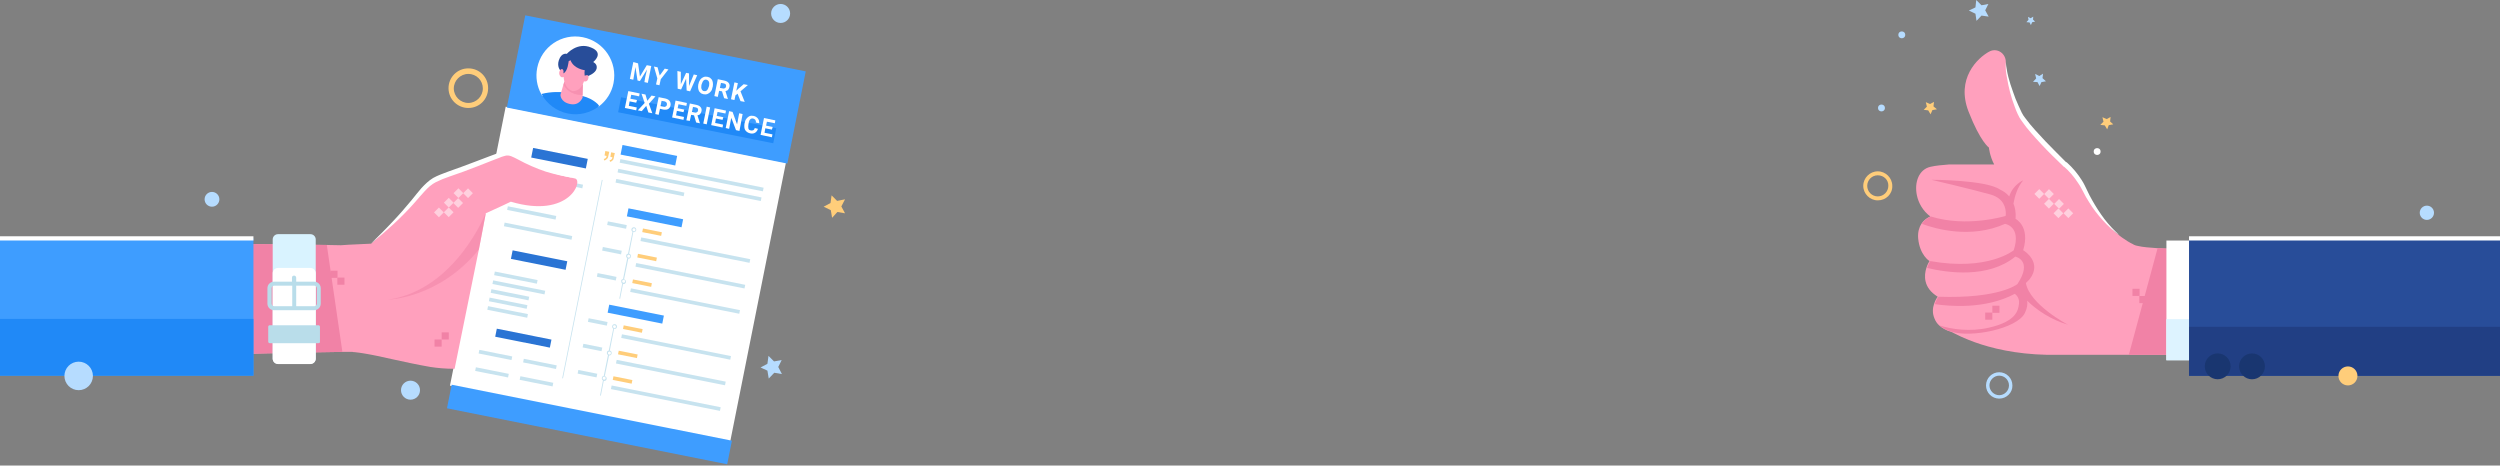 <?xml version="1.0" encoding="utf-8"?>
<!-- Generator: Adobe Illustrator 16.0.0, SVG Export Plug-In . SVG Version: 6.00 Build 0)  -->
<!DOCTYPE svg PUBLIC "-//W3C//DTD SVG 1.1//EN" "http://www.w3.org/Graphics/SVG/1.1/DTD/svg11.dtd">
<svg version="1.1" id="Layer_1" xmlns="http://www.w3.org/2000/svg" xmlns:xlink="http://www.w3.org/1999/xlink" x="0px" y="0px"
	 width="2409.451px" height="448.655px" viewBox="0 2733.892 2409.451 448.655"
	 enable-background="new 0 2733.892 2409.451 448.655" xml:space="preserve">
<rect x="0" y="2733.892" width="2409.451" height="448.655" fill="#808080" stroke="none"/>
<g id="Layer_1_1_">
</g>
<g id="Layer_2">
	<g opacity="0.45">
	</g>
	<g opacity="0.45">
	</g>
	<g>
		
			<rect x="459.731" y="2860.902" transform="matrix(-0.196 0.981 -0.981 -0.196 3654.107 3000.441)" fill="#FFFFFF" width="274.036" height="275.308"/>
		
			<rect x="598.147" y="2879.964" transform="matrix(-0.981 -0.196 0.196 -0.981 673.082 5835.879)" fill="#3E9DFF" width="53.688" height="9.415"/>
		
			<rect x="494.367" y="2775.944" transform="matrix(-0.981 -0.196 0.196 -0.981 699.696 5711.637)" fill="#3E9DFF" width="275.563" height="90.582"/>
		
			<rect x="429.976" y="3132.666" transform="matrix(-0.981 -0.196 0.196 -0.981 508.665 6338.768)" fill="#3E9DFF" width="275.308" height="23.154"/>
		<path d="M459.501,3107.648"/>
		<path d="M460.518,3104.85"/>
		<g>
			<path fill="#FFCD7A" d="M588.242,2885.022l0.764-4.325l3.562,0.764l-0.763,3.308c-0.255,1.526-0.51,2.799-1.019,3.308
				c-0.763,0.763-1.526,1.526-2.798,1.78l-0.51-1.526c0.764-0.254,1.272-0.254,1.781-0.763s0.764-0.764,1.018-2.036
				L588.242,2885.022z M582.644,2883.75l0.764-4.325l3.816,0.764l-0.764,3.308c-0.254,1.526-0.509,2.799-1.271,3.308
				c-0.764,0.764-1.527,1.526-2.799,1.781l-0.51-1.526c0.764-0.255,1.272-0.255,1.781-0.764s0.764-0.764,1.018-2.035
				L582.644,2883.75z"/>
		</g>
		<g>
			<g>
				
					<rect x="465.048" y="3002.946" transform="matrix(-0.196 0.981 -0.981 -0.196 3617.832 3039.734)" fill="#C7E3EF" width="194.904" height="0.763"/>
			</g>
		</g>
		
			<rect x="585.483" y="3033.913" transform="matrix(-0.981 -0.196 0.196 -0.981 618.006 6136.807)" fill="#3E9DFF" width="53.688" height="7.888"/>
		
			<rect x="604.049" y="2941.046" transform="matrix(-0.981 -0.196 0.196 -0.981 672.962 5956.504)" fill="#3E9DFF" width="53.688" height="7.888"/>
		<path fill="#C7E3EF" d="M608.088,2981.197c0.254-1.272-0.509-2.545-1.781-2.799l4.071-20.863c1.271,0.254,2.544-0.509,2.798-1.781
			c0.255-1.271-0.508-2.544-1.78-2.799c-1.272-0.254-2.544,0.509-2.799,1.781c-0.255,1.018,0.255,2.035,1.018,2.544l-4.325,21.118
			c-1.018,0.254-1.781,0.763-1.781,1.781c-0.254,1.018,0.255,2.035,1.018,2.544l-4.07,20.1c-1.018,0.255-1.781,0.764-1.781,1.781
			s0.254,2.035,1.018,2.544l-2.799,14.503l0.764,0.255l2.799-14.248c1.271,0.254,2.544-0.51,2.799-1.781
			c0.254-1.272-0.51-2.545-1.781-2.799l4.07-19.846C606.815,2983.232,607.833,2982.47,608.088,2981.197z M609.614,2954.991
			c0.255-0.764,1.018-1.272,1.781-1.019c0.763,0.255,1.272,1.019,1.018,1.781c-0.255,0.764-1.018,1.272-1.781,1.018
			C609.869,2956.518,609.359,2955.754,609.614,2954.991z M604.525,2980.434c0.255-0.763,1.018-1.271,1.781-1.018
			c0.764,0.255,1.272,1.018,1.018,1.781c-0.254,0.763-1.018,1.272-1.781,1.018C604.78,2981.96,604.271,2981.197,604.525,2980.434z
			 M602.49,3005.368c-0.254,0.763-1.018,1.272-1.781,1.018c-0.763-0.255-1.271-1.018-1.018-1.781
			c0.255-0.763,1.018-1.272,1.781-1.018S602.49,3004.604,602.49,3005.368z"/>
		
			<rect x="511.924" y="2882.796" transform="matrix(-0.981 -0.196 0.196 -0.981 501.803 5824.607)" fill="#2A74D4" width="53.687" height="9.415"/>
		
			<rect x="494.849" y="2906.446" transform="matrix(-0.981 -0.196 0.196 -0.981 477.005 5863.605)" fill="#C7E3EF" width="66.918" height="3.562"/>
		
			<rect x="595.864" y="2902.135" transform="matrix(-0.981 -0.196 0.196 -0.981 750.99 5882.069)" fill="#C7E3EF" width="140.708" height="3.562"/>
		
			<rect x="593.833" y="2911.52" transform="matrix(-0.981 -0.196 0.196 -0.981 745.13 5900.259)" fill="#C7E3EF" width="140.708" height="3.562"/>
		
			<rect x="592.593" y="2914.082" transform="matrix(-0.981 -0.196 0.196 -0.981 669.072 5897.867)" fill="#C7E3EF" width="66.919" height="3.562"/>
		
			<rect x="584.94" y="2950.193" transform="matrix(-0.981 -0.196 0.196 -0.981 598.979 5963.159)" fill="#C7E3EF" width="18.574" height="3.562"/>
		
			<rect x="618.76" y="2957.055" transform="matrix(-0.981 -0.196 0.196 -0.981 664.622 5983.373)" fill="#FFCD7A" width="18.574" height="3.562"/>
		
			<rect x="616.224" y="2974.374" transform="matrix(-0.981 -0.196 0.196 -0.981 743.922 6025.846)" fill="#C7E3EF" width="107.121" height="3.562"/>
		
			<rect x="613.96" y="2981.501" transform="matrix(-0.981 -0.196 0.196 -0.981 650.327 6030.851)" fill="#FFCD7A" width="18.574" height="3.562"/>
		
			<rect x="611.374" y="2999.069" transform="matrix(-0.981 -0.196 0.196 -0.981 729.48 6073.809)" fill="#C7E3EF" width="107.121" height="3.562"/>
		
			<rect x="609.118" y="3006.198" transform="matrix(-0.981 -0.196 0.196 -0.981 635.901 6078.819)" fill="#FFCD7A" width="18.574" height="3.562"/>
		
			<rect x="606.333" y="3023.467" transform="matrix(-0.981 -0.196 0.196 -0.981 714.685 6121.145)" fill="#C7E3EF" width="107.12" height="3.562"/>
		
			<rect x="580.091" y="2974.887" transform="matrix(-0.981 -0.196 0.196 -0.981 584.539 6011.121)" fill="#C7E3EF" width="18.574" height="3.563"/>
		
			<rect x="575.011" y="3000.069" transform="matrix(-0.981 -0.196 0.196 -0.981 569.549 6060.002)" fill="#C7E3EF" width="18.574" height="3.562"/>
		<path fill="#C7E3EF" d="M589.514,3074.573c0.254-1.272-0.509-2.545-1.781-2.799l4.071-20.863c1.271,0.254,2.544-0.509,2.799-1.781
			c0.254-1.272-0.51-2.544-1.781-2.799c-1.272-0.255-2.545,0.509-2.799,1.781c-0.255,1.018,0.254,2.035,1.018,2.544l-4.325,21.118
			c-1.018,0.254-1.781,0.763-1.781,1.78c-0.255,1.018,0.255,2.036,1.018,2.545l-4.071,20.1c-1.018,0.255-1.78,0.764-1.78,1.781
			c-0.255,1.018,0.254,2.035,1.018,2.544l-2.799,14.503l0.764,0.254l2.798-14.248c1.272,0.255,2.545-0.509,2.799-1.781
			c0.255-1.271-0.508-2.544-1.78-2.798l4.07-19.846C587.988,3076.608,589.26,3075.845,589.514,3074.573z M590.786,3048.366
			c0.255-0.763,1.019-1.271,1.781-1.018c0.764,0.255,1.272,1.018,1.018,1.781c-0.254,0.764-1.018,1.272-1.78,1.018
			C591.295,3049.894,590.786,3049.13,590.786,3048.366z M585.952,3073.81c0.255-0.764,1.018-1.272,1.781-1.018
			c0.763,0.254,1.272,1.018,1.018,1.781c-0.255,0.763-1.018,1.271-1.781,1.018C586.207,3075.336,585.698,3074.573,585.952,3073.81z
			 M583.662,3098.744c-0.254,0.763-1.018,1.271-1.781,1.018c-0.763-0.255-1.271-1.018-1.018-1.781
			c0.255-0.764,1.018-1.272,1.781-1.018C583.408,3097.217,583.917,3097.98,583.662,3098.744z"/>
		
			<rect x="566.368" y="3043.588" transform="matrix(-0.981 -0.196 0.196 -0.981 543.908 6144.504)" fill="#C7E3EF" width="18.574" height="3.562"/>
		
			<rect x="600.188" y="3050.45" transform="matrix(-0.981 -0.196 0.196 -0.981 609.551 6164.719)" fill="#FFCD7A" width="18.574" height="3.563"/>
		
			<rect x="597.652" y="3067.769" transform="matrix(-0.981 -0.196 0.196 -0.981 688.822 6207.192)" fill="#C7E3EF" width="107.121" height="3.562"/>
		
			<rect x="595.387" y="3074.895" transform="matrix(-0.981 -0.196 0.196 -0.981 595.256 6212.196)" fill="#FFCD7A" width="18.574" height="3.563"/>
		
			<rect x="592.552" y="3092.414" transform="matrix(-0.981 -0.196 0.196 -0.981 673.925 6255.006)" fill="#C7E3EF" width="107.121" height="3.562"/>
		
			<rect x="590.296" y="3099.544" transform="matrix(-0.981 -0.196 0.196 -0.981 580.345 6260.018)" fill="#FFCD7A" width="18.574" height="3.562"/>
		
			<rect x="587.71" y="3117.112" transform="matrix(-0.981 -0.196 0.196 -0.981 659.47 6302.976)" fill="#C7E3EF" width="107.121" height="3.562"/>
		
			<rect x="561.268" y="3068.233" transform="matrix(-0.981 -0.196 0.196 -0.981 528.982 6192.32)" fill="#C7E3EF" width="18.574" height="3.562"/>
		
			<rect x="556.438" y="3093.464" transform="matrix(-0.981 -0.196 0.196 -0.981 514.476 6241.347)" fill="#C7E3EF" width="18.574" height="3.562"/>
		
			<rect x="491.801" y="2920.406" transform="matrix(-0.981 -0.196 0.196 -0.981 449.098 5888.766)" fill="#C7E3EF" width="47.581" height="3.563"/>
		
			<rect x="488.249" y="2938.483" transform="matrix(-0.981 -0.196 0.196 -0.981 438.464 5923.873)" fill="#C7E3EF" width="47.581" height="3.562"/>
		
			<rect x="484.964" y="2956.058" transform="matrix(-0.981 -0.196 0.196 -0.981 447.163 5959.883)" fill="#C7E3EF" width="66.409" height="3.562"/>
		
			<rect x="475.781" y="3000.84" transform="matrix(-0.981 -0.196 0.196 -0.981 395.994 6044.39)" fill="#C7E3EF" width="41.984" height="3.562"/>
		
			<rect x="472.464" y="3017.381" transform="matrix(-0.981 -0.196 0.196 -0.981 381.443 6076.03)" fill="#C7E3EF" width="37.149" height="3.562"/>
		
			<rect x="470.706" y="3025.499" transform="matrix(-0.981 -0.196 0.196 -0.981 376.372 6091.765)" fill="#C7E3EF" width="37.149" height="3.562"/>
		
			<rect x="469.182" y="3033.936" transform="matrix(-0.981 -0.196 0.196 -0.981 373.725 6108.378)" fill="#C7E3EF" width="39.184" height="3.562"/>
		
			<rect x="460.782" y="3075.394" transform="matrix(-0.981 -0.196 0.196 -0.981 342.24 6188.179)" fill="#C7E3EF" width="32.315" height="3.563"/>
		
			<rect x="457.461" y="3092.192" transform="matrix(-0.981 -0.196 0.196 -0.981 332.353 6220.797)" fill="#C7E3EF" width="32.314" height="3.562"/>
		
			<rect x="503.776" y="3084.029" transform="matrix(-0.981 -0.196 0.196 -0.981 425.593 6213.692)" fill="#C7E3EF" width="32.314" height="3.562"/>
		
			<rect x="500.452" y="3100.826" transform="matrix(-0.981 -0.196 0.196 -0.981 415.74 6246.313)" fill="#C7E3EF" width="32.315" height="3.562"/>
		
			<rect x="473.981" y="3010.26" transform="matrix(-0.981 -0.196 0.196 -0.981 399.747 6063.596)" fill="#C7E3EF" width="51.143" height="3.563"/>
		
			<rect x="477.071" y="3057.048" transform="matrix(-0.981 -0.196 0.196 -0.981 398.764 6161.402)" fill="#2A74D4" width="53.689" height="7.888"/>
		
			<rect x="492.304" y="2981.514" transform="matrix(-0.981 -0.196 0.196 -0.981 443.663 6015.283)" fill="#2A74D4" width="53.688" height="8.397"/>
		<g>
			<path fill="#FFFFFF" d="M591.295,2814.037c-1.78,9.159-6.869,16.792-13.738,22.135c-0.255,0.255-0.764,0.509-1.019,0.764
				l-53.938-10.687c-0.255-0.509-0.764-1.018-1.018-1.78c-4.071-7.379-5.598-16.284-3.816-25.188
				c4.07-20.354,23.661-33.585,44.016-29.515C582.135,2773.837,595.366,2793.683,591.295,2814.037z"/>
			<path fill="#2089F7" d="M577.556,2836.172c-8.396,6.361-19.337,9.414-30.277,7.124c-11.195-2.29-20.354-9.413-25.443-18.827
				c9.668-2.545,19.082-1.781,19.082-1.781l13.739,2.799c0,0,12.213,0,21.372,8.65
				C576.538,2834.646,577.047,2835.409,577.556,2836.172z"/>
			<path fill="#FFA0BD" d="M561.527,2827.776c0,0-2.799,8.396-12.213,6.36s-9.159-8.905-9.159-8.905l2.798-9.668l1.019-3.054
				l17.81,2.799l-0.254,10.432V2827.776z"/>
			<path opacity="0.5" fill="#F182A6" enable-background="new    " d="M561.527,2825.486c-11.704,0.254-16.793-6.87-18.574-9.923
				l1.019-3.054l17.81,2.799L561.527,2825.486z"/>
			<path fill="#284D99" d="M539.9,2801.569c0,0-3.308-3.562-1.271-9.668c2.544-7.633,7.633-6.106,7.633-6.106
				s10.177-11.704,23.407-6.106c13.23,5.344,2.035,13.994,2.035,13.994s4.325,1.78,3.308,6.36c-1.018,4.325-7.633,6.87-7.633,6.87
				l-7.633,5.088l-8.905-3.053l-8.65-2.544L539.9,2801.569z"/>
			<path fill="#FFA0BD" d="M543.208,2807.931c0,0,0.255,11.194,8.65,13.739c0,0,7.633,1.018,10.94-9.414
				c0,0,3.563,1.272,4.326-3.308c0.763-4.325-3.563-2.035-3.563-2.035s-0.509-2.799,0-5.344c0,0-10.686-1.271-13.739-9.668
				l-1.781,1.018c0,0-0.763,9.923-5.089,11.704c0,0,0.764-3.308-1.018-4.071c-1.526-0.763-4.07,2.799-2.544,5.853
				C541.173,2809.711,543.208,2807.931,543.208,2807.931z"/>
		</g>
		
			<rect x="595.37" y="2843.568" transform="matrix(-0.981 -0.196 0.196 -0.981 771.965 5778.203)" fill="#2089F7" width="152.412" height="14.757"/>
		<g>
			<path fill="#FFFFFF" d="M614.957,2794.954l1.781,12.722l6.615-10.94l4.325,0.764l-3.308,16.283l-3.308-0.764l0.764-4.579
				l1.78-7.633l-6.869,11.194l-2.29-0.509l-2.035-12.976l-1.272,7.633l-0.763,4.58l-3.308-0.764l3.308-16.283L614.957,2794.954z"/>
			<path fill="#FFFFFF" d="M635.82,2806.658l4.834-6.615l3.563,0.764l-7.379,9.414l-1.271,5.852l-3.308-0.764l1.271-5.852
				l-3.308-11.449l3.563,0.763L635.82,2806.658z"/>
			<path fill="#FFFFFF" d="M664.062,2816.836l4.579-11.195l3.308,0.764l-6.869,15.52l-3.308-0.763l-0.509-11.449l-4.834,10.432
				l-3.308-0.764l-0.255-17.047l3.308,0.764v11.958l5.089-10.94l2.799,0.509V2816.836z"/>
			<path fill="#FFFFFF" d="M686.707,2818.107c-0.255,1.526-0.764,3.054-1.781,4.071c-0.764,1.018-1.781,1.781-3.054,2.29
				s-2.544,0.509-3.816,0.254c-1.272-0.254-2.544-0.763-3.308-1.781c-1.018-0.763-1.526-2.035-1.781-3.308
				c-0.254-1.271-0.254-2.798,0-4.325l0.255-0.763c0.255-1.526,1.018-3.054,1.781-4.071c0.763-1.018,1.78-1.781,3.053-2.29
				s2.544-0.509,3.816-0.254c1.272,0.254,2.545,0.763,3.308,1.78c1.018,0.764,1.527,2.036,1.781,3.309
				c0.254,1.271,0.254,2.798,0,4.325L686.707,2818.107z M683.398,2816.581c0.255-1.781,0.255-3.053-0.254-4.071
				c-0.509-1.018-1.272-1.526-2.29-1.78c-1.018-0.255-2.035,0-2.799,0.763c-0.763,0.764-1.272,2.036-1.78,3.563l-0.255,0.763
				c-0.255,1.781-0.255,3.054,0.255,4.071c0.508,1.018,1.271,1.781,2.289,1.781c1.018,0.254,2.035,0,2.799-0.764
				s1.272-2.035,1.781-3.562L683.398,2816.581z"/>
			<path fill="#FFFFFF" d="M695.866,2821.924l-2.799-0.509l-1.272,5.853l-3.308-0.764l3.308-16.283l6.106,1.271
				c2.035,0.509,3.308,1.018,4.325,2.29c0.764,1.018,1.272,2.29,0.764,4.071c-0.255,1.018-0.764,2.035-1.272,2.544
				c-0.509,0.764-1.526,1.018-2.544,1.272l2.289,7.378v0.255l-3.562-0.764L695.866,2821.924z M693.83,2818.616l2.799,0.509
				c0.764,0.255,1.527,0,2.036-0.254c0.509-0.255,1.018-0.764,1.018-1.526c0.254-0.764,0-1.527-0.255-2.036
				c-0.254-0.509-1.018-0.763-1.781-1.018l-2.799-0.509L693.83,2818.616z"/>
			<path fill="#FFFFFF" d="M710.877,2824.214l-2.035,1.526l-1.018,4.58l-3.308-0.764l3.308-16.283l3.308,0.764l-1.526,7.378
				l1.781-1.781l5.343-4.579l4.07,0.763l-7.124,6.106l4.071,10.178l-4.071-0.764L710.877,2824.214z"/>
			<path fill="#FFFFFF" d="M613.176,2832.864l-6.36-1.271l-0.763,4.325l7.633,1.526l-0.51,2.799l-10.939-2.29l3.307-16.283
				l10.941,2.29l-0.51,2.798l-7.633-1.526l-0.763,3.816l6.36,1.272L613.176,2832.864z"/>
			<path fill="#FFFFFF" d="M623.862,2831.084l4.071-5.089l3.816,0.763l-6.361,7.125l3.308,9.159l-3.816-0.764l-2.035-6.36
				l-4.325,5.088l-3.816-0.763l6.615-7.124l-3.054-8.905l3.816,0.764L623.862,2831.084z"/>
			<path fill="#FFFFFF" d="M636.075,2838.717l-1.272,5.852l-3.308-0.764l3.308-16.283l6.361,1.272
				c1.271,0.254,2.289,0.763,3.053,1.271s1.526,1.527,1.781,2.29c0.254,1.018,0.509,2.036,0.254,3.054
				c-0.254,1.526-1.018,2.799-2.289,3.562c-1.272,0.764-2.799,0.764-4.835,0.509L636.075,2838.717z M636.584,2836.172l3.053,0.509
				c0.764,0.255,1.527,0,2.035-0.254c0.51-0.255,1.019-0.764,1.019-1.526c0.254-0.764,0-1.527-0.255-2.036
				c-0.254-0.509-1.018-1.018-1.781-1.271l-3.053-0.509L636.584,2836.172z"/>
			<path fill="#FFFFFF" d="M658.719,2842.024l-6.36-1.272l-0.763,4.325l7.633,1.526l-0.51,2.799l-10.939-2.29l3.307-16.283
				l10.941,2.29l-0.51,2.799l-7.633-1.526l-0.763,3.816l6.36,1.271L658.719,2842.024z"/>
			<path fill="#FFFFFF" d="M668.896,2845.077l-2.799-0.509l-1.272,5.852l-3.308-0.509l3.308-16.283l6.106,1.272
				c2.035,0.509,3.308,1.018,4.325,2.289c0.764,1.019,1.272,2.29,0.764,4.071c-0.255,1.018-0.764,2.035-1.272,2.544
				c-0.509,0.764-1.526,1.018-2.544,1.272l2.29,7.379v0.254l-3.563-0.763L668.896,2845.077z M666.861,2841.77l2.799,0.509
				c0.763,0.255,1.526,0,2.035-0.254c0.509-0.255,1.018-0.764,1.018-1.527c0.254-0.763,0-1.526-0.255-2.035
				c-0.254-0.509-1.018-0.764-1.78-1.018l-2.799-0.509L666.861,2841.77z"/>
			<path fill="#FFFFFF" d="M681.109,2853.728l-3.308-0.763l3.308-16.284l3.308,0.764L681.109,2853.728z"/>
			<path fill="#FFFFFF" d="M696.375,2849.402l-6.361-1.271l-0.763,4.325l7.633,1.526l-0.509,2.799l-10.94-2.29l3.308-16.283
				l10.94,2.289l-0.509,2.799l-7.633-1.526l-0.764,3.816l6.361,1.272L696.375,2849.402z"/>
			<path fill="#FFFFFF" d="M712.658,2860.089l-3.308-0.764l-4.579-11.958l-2.036,10.686l-3.308-0.763l3.308-16.284l3.308,0.764
				l4.325,11.958l2.036-10.686l3.307,0.763L712.658,2860.089z"/>
			<path fill="#FFFFFF" d="M730.469,2858.053c-0.51,1.781-1.527,3.054-2.799,3.816c-1.272,0.764-3.054,1.019-4.834,0.51
				c-2.036-0.51-3.563-1.527-4.58-3.054s-1.018-3.816-0.764-6.106l0.255-1.018c0.255-1.526,0.763-2.799,1.781-4.07
				c0.763-1.019,1.78-1.781,2.799-2.29c1.271-0.509,2.29-0.509,3.816-0.255c1.78,0.255,3.308,1.272,4.325,2.545
				c1.018,1.271,1.271,2.798,1.271,4.579l-3.307-0.763c0.254-1.019,0-1.781-0.51-2.545c-0.509-0.509-1.018-1.018-2.035-1.271
				c-1.018-0.255-2.035,0-2.799,0.763c-0.763,0.764-1.271,1.781-1.526,3.563l-0.255,1.271c-0.254,1.781-0.254,3.054,0,4.071
				c0.255,1.018,1.019,1.526,2.29,1.781c1.019,0.254,1.781,0,2.545-0.255c0.509-0.255,1.018-1.018,1.271-2.035L730.469,2858.053z"/>
			<path fill="#FFFFFF" d="M743.953,2858.816l-6.36-1.272l-0.764,4.325l7.633,1.527l-0.509,2.799l-10.94-2.29l3.308-16.284
				l10.94,2.29l-0.509,2.799l-7.633-1.526l-0.764,3.816l6.361,1.272L743.953,2858.816z"/>
		</g>
	</g>
	<path fill="#FFA0BD" d="M492.322,2928.275c0,0-14.248,6.87-24.171,11.195l-0.255,0.254h0.255l-6.615,34.603l-23.407,115.003
		c-9.16,0-16.538-0.764-23.408-1.781c-26.206-4.58-47.832-10.432-63.607-12.976c-3.308-0.51-6.36-1.019-9.159-1.272
		c-0.764,0-1.526,0-2.29-0.255c-1.526,0-4.834,0-9.414,0c-30.531,0.255-118.818,2.545-118.818,2.545l-2.545-106.86l106.353,1.271
		l13.23,0.255l7.633-0.509l21.626-1.018c0,0,23.917-20.863,40.2-40.2c16.283-19.591,17.047-20.354,37.655-27.733
		c17.556-6.105,33.84-12.721,43.508-16.283c1.781-0.764,3.563-1.272,4.834-1.781c8.396-2.799,10.178,1.018,27.987,9.669
		c17.811,8.65,33.585,11.703,42.235,13.484C562.545,2907.667,548.805,2945.068,492.322,2928.275z"/>
	<path fill="#FFFFFF" d="M357.474,2968.73c6.869-6.87,13.739-13.485,20.354-20.609c6.614-6.869,12.976-14.248,19.082-21.626
		c3.053-3.816,6.106-7.634,9.159-11.195c3.308-3.562,7.124-7.378,11.449-9.923c4.58-2.544,9.16-4.07,13.739-5.852l13.485-4.834
		c9.159-3.308,18.064-6.87,26.969-10.178l6.87-2.544c2.29-0.764,4.58-1.781,7.378-2.29c2.799-0.509,5.853,0,8.396,1.018
		c2.545,1.018,4.58,2.29,6.615,3.563c8.396,4.834,16.793,9.159,25.697,12.721c8.905,3.563,18.064,6.106,27.479,8.651
		c-9.668-1.527-19.082-3.563-28.241-6.361c-9.16-3.053-18.319-7.124-26.716-11.703c-2.035-1.019-4.325-2.29-6.36-3.054
		s-3.816-1.018-5.852-0.509c-2.036,0.509-4.325,1.272-6.615,2.29l-6.615,2.544c-8.905,3.563-18.064,7.124-26.97,10.432
		l-13.739,4.834c-4.58,1.527-8.905,3.308-12.976,5.344c-4.071,2.035-7.379,5.088-10.687,8.65c-3.308,3.562-6.36,7.124-9.414,10.686
		C386.988,2943.541,372.485,2956.518,357.474,2968.73z"/>
	<path fill="#FFA0BD" d="M2137.465,2973.818v102.026h-152.403c-65.897,1.527-101.009-20.863-105.079-22.39c0,0,0,0-0.255,0l0,0
		c-4.325-1.271-7.888-3.308-10.686-5.852c-2.036-1.781-3.563-4.071-4.58-6.615c-2.29-5.343-1.781-10.178-0.509-13.994
		c1.271-4.325,3.563-7.124,3.563-7.124c-13.994-8.65-13.23-20.354-10.941-27.732c1.272-4.071,3.054-6.615,3.054-6.615
		s-9.414-5.598-10.94-21.881c-0.509-6.106,1.018-10.687,3.053-13.993c3.563-5.344,8.651-7.125,8.651-7.125
		c-7.124-5.343-11.45-12.976-12.976-20.608c-2.545-12.467,2.035-24.68,12.976-27.224c5.343-1.272,11.704-1.781,18.064-2.29h43.507
		c-4.325-8.142-5.088-16.283-5.088-16.283s-8.143-5.344-19.592-34.603c-12.467-31.804,8.65-51.904,20.101-58.011
		c0.254,0,0.254,0,0.509-0.254c7.379-3.308,15.266,2.29,15.266,10.432c0,15.266,7.633,37.401,13.484,49.613
		c5.852,12.468,34.857,40.709,43.508,49.105h0.254c6.87,6.106,13.23,13.993,18.574,24.934
		c10.432,21.372,22.898,35.111,33.584,43.508c1.527,1.272,3.054,2.29,4.58,3.308c2.035,1.526,4.325,2.799,6.106,3.816l0,0
		c0.509,0.255,1.018,0.509,1.526,0.764c0.764,0.254,1.272,0.763,1.781,1.018c1.018,0.509,2.544,1.018,4.325,1.271
		c4.325,1.019,10.687,1.527,18.064,2.036c0,0,0,0,0.255,0C2100.318,2974.327,2128.051,2974.073,2137.465,2973.818z"/>
	<path fill="#FFFFFF" d="M1933.158,2793.683c0.764,9.923,3.563,19.337,6.869,28.496c1.527,4.579,3.308,9.159,5.344,13.484
		c1.018,2.29,2.035,4.325,3.053,6.615c1.018,2.035,2.29,4.071,3.816,5.853c5.598,7.633,12.467,14.757,19.082,21.881
		c6.87,7.124,13.739,13.993,20.609,20.863l-1.781-0.764h0.254h1.018l0.764,0.509c5.598,5.089,10.432,10.94,14.248,17.047
		c2.035,3.053,3.563,6.615,5.089,9.668c1.526,3.308,3.053,6.361,4.834,9.414c3.562,6.36,7.378,12.213,11.704,18.064
		c4.325,5.598,9.159,10.94,14.756,15.774c-6.105-4.07-11.449-9.159-16.283-14.502s-9.414-11.195-13.23-17.556
		c-2.035-3.054-3.816-6.36-5.343-9.414c-1.78-3.308-3.308-6.36-5.343-9.159c-3.816-5.853-8.396-11.195-13.739-15.775l1.526,0.51
		h-0.254h-1.018l-0.764-0.764c-7.124-6.869-14.248-13.739-20.863-20.863c-3.308-3.563-6.615-7.124-9.923-10.94
		s-6.36-7.633-9.159-11.704c-1.527-2.035-2.799-4.325-3.816-6.615c-1.018-2.289-2.035-4.579-2.799-6.869
		c-1.781-4.58-3.308-9.414-4.58-14.248c-1.271-4.834-2.29-9.669-3.053-14.503
		C1933.158,2803.605,1932.904,2798.771,1933.158,2793.683z"/>
	<path fill="#F182A6" d="M1952.494,3006.641l3.563-3.563c12.467-16.029-4.58-27.224-6.106-27.987v-0.255
		c6.87-22.898-7.378-30.022-7.378-30.022c0.509-6.106-0.51-10.94-2.035-14.757c1.271-7.124,3.816-15.774,9.413-22.39
		c0,0-9.923,4.071-13.484,15.521c-2.799-3.308-6.106-5.344-8.905-6.615c-13.484-9.414-66.151-9.414-66.151-9.414
		s40.2,9.414,57.247,14.248c12.975,3.816,14.502,13.484,14.502,18.064c0,0.764,0,1.781-0.254,2.544c0,0-37.147,11.449-72.004,0.509
		c0,0-5.089,1.781-8.65,7.124c13.993,5.089,47.323,14.503,80.145,0c0,0,16.029,2.29,8.396,25.443c0,0-24.68,20.354-80.399,10.432
		c0,0-1.781,2.544-3.054,6.615c19.337,4.58,58.773,10.432,84.98-10.94c0,0,17.301,3.562,2.035,26.461
		c0,0-16.793,14.248-76.075,12.212c0,0-2.29,2.799-3.562,7.124c13.23,2.036,48.596,5.344,77.092-9.922c0,0,4.834,3.053,4.07,9.413
		c-0.763,6.361-2.289,17.047-28.75,23.153c-18.573,4.325-36.383,1.526-47.578-2.035c2.544,2.544,6.106,4.325,10.686,5.852l0,0
		c0,0,0,0,0.255,0c19.082,6.361,63.607-2.799,70.985-17.81c2.291-4.58,2.799-8.651,2.291-11.959
		c8.65,8.651,23.152,18.573,39.436,23.153C1992.695,3046.84,1956.056,3027.249,1952.494,3006.641z"/>
	<path fill="#F182A6" d="M2137.465,2973.818v102.026h-85.742l27.732-102.789c0,0,0,0,0.254,0
		C2100.318,2974.327,2128.051,2974.073,2137.465,2973.818z"/>
	<path opacity="0.5" fill="#F182A6" enable-background="new    " d="M468.151,2939.725l-6.615,34.603
		c-38.165,47.07-87.27,48.342-87.27,48.342c64.371-9.414,93.63-82.689,93.63-82.944H468.151z"/>
	<path opacity="0.5" fill="#F182A6" enable-background="new    " d="M644.98,2993.155c-0.51,0.255-1.018,0.255-1.272,0.255
		L644.98,2993.155z"/>
	<rect x="2087.952" y="2965.723" fill="#FFFFFF" width="76.074" height="115.257"/>
	<rect x="2109.732" y="2964.404" fill="#284D99" width="299.719" height="131.795"/>
	<rect x="2109.732" y="2961.606" fill="#FFFFFF" width="299.719" height="4.07"/>
	<rect x="2109.732" y="3048.875" fill="#213F84" width="299.719" height="47.07"/>
	<ellipse fill="#193670" cx="2137.365" cy="3086.947" rx="12.468" ry="12.468"/>
	<ellipse fill="#193670" cx="2170.451" cy="3086.971" rx="12.467" ry="12.467"/>
	<rect x="1913.312" y="3035.137" fill="#F182A6" width="6.869" height="6.869"/>
	<rect x="1920.181" y="3028.521" fill="#F182A6" width="6.87" height="6.869"/>
	<rect x="2061.836" y="3019.171" fill="#F182A6" width="6.869" height="6.869"/>
	<rect x="2055.22" y="3012.216" fill="#F182A6" width="6.869" height="6.87"/>
	<g opacity="0.5">
		
			<rect x="1962.177" y="2916.983" transform="matrix(-0.707 -0.707 0.707 -0.707 1290.335 6375.057)" fill="#FFFFFF" width="6.615" height="6.615"/>
		
			<rect x="1971.565" y="2917.047" transform="matrix(-0.707 -0.707 0.707 -0.707 1306.316 6381.803)" fill="#FFFFFF" width="6.615" height="6.615"/>
		
			<rect x="1971.502" y="2926.435" transform="matrix(-0.707 -0.707 0.707 -0.707 1299.57 6397.784)" fill="#FFFFFF" width="6.615" height="6.615"/>
		
			<rect x="1980.89" y="2926.498" transform="matrix(-0.707 -0.707 0.707 -0.707 1315.914 6404.599)" fill="#FFFFFF" width="6.615" height="6.615"/>
		
			<rect x="1981.006" y="2935.705" transform="matrix(-0.707 -0.707 0.707 -0.707 1308.876 6420.26)" fill="#FFFFFF" width="6.615" height="6.615"/>
		
			<rect x="1990.214" y="2935.589" transform="matrix(-0.707 -0.707 0.707 -0.707 1325.04 6426.643)" fill="#FFFFFF" width="6.615" height="6.615"/>
	</g>
	<g opacity="0.5">
		
			<rect x="448.137" y="2917.052" transform="matrix(0.707 -0.707 0.707 0.707 -1932.781 1174.573)" fill="#FFFFFF" width="6.615" height="6.615"/>
		
			<rect x="438.876" y="2916.989" transform="matrix(0.707 -0.707 0.707 0.707 -1935.449 1168.006)" fill="#FFFFFF" width="6.615" height="6.615"/>
		
			<rect x="438.813" y="2926.25" transform="matrix(0.707 -0.707 0.707 0.707 -1942.2 1170.923)" fill="#FFFFFF" width="6.615" height="6.615"/>
		
			<rect x="429.551" y="2926.187" transform="matrix(0.707 -0.707 0.707 0.707 -1944.684 1164.107)" fill="#FFFFFF" width="6.615" height="6.615"/>
		
			<rect x="429.488" y="2935.448" transform="matrix(0.707 -0.707 0.707 0.707 -1951.251 1166.774)" fill="#FFFFFF" width="6.615" height="6.615"/>
		
			<rect x="420.048" y="2935.564" transform="matrix(0.707 -0.707 0.707 0.707 -1954.099 1160.133)" fill="#FFFFFF" width="6.615" height="6.615"/>
	</g>
	<rect x="2087.851" y="3041.497" fill="#DDF3FF" width="21.881" height="39.69"/>
	<g>
		<path fill="#FFCD7A" d="M451.359,2837.953c-10.432,0-19.083-8.396-19.083-19.082c0-10.432,8.396-19.082,19.083-19.082
			c10.686,0,19.082,8.396,19.082,19.082C470.441,2829.557,462.045,2837.953,451.359,2837.953z M451.359,2805.132
			c-7.633,0-13.994,6.36-13.994,13.993s6.361,13.994,13.994,13.994s13.993-6.361,13.993-13.994S459.246,2805.132,451.359,2805.132z"
			/>
	</g>
	<circle fill="#B6DCFF" cx="752.349" cy="2746.867" r="9.159"/>
	<circle fill="#B6DCFF" cx="204.307" cy="2925.985" r="7.124"/>
	<circle fill="#B6DCFF" cx="395.638" cy="3109.938" r="9.159"/>
	<g>
		<path fill="#FFCD7A" d="M1809.76,2927.004c-7.633,0-13.994-6.361-13.994-13.994s6.361-13.993,13.994-13.993
			s13.993,6.36,13.993,13.993C1824.008,2920.897,1817.646,2927.004,1809.76,2927.004z M1809.76,2902.833
			c-5.598,0-10.178,4.579-10.178,10.177s4.58,10.178,10.178,10.178s10.177-4.58,10.177-10.178
			C1820.191,2907.412,1815.611,2902.833,1809.76,2902.833z"/>
	</g>
	<g>
		<g>
			<path fill="#B6DCFF" d="M1926.797,3118.08c-7.123,0-12.721-5.852-12.721-12.722c0-7.124,5.852-12.721,12.721-12.721
				c7.125,0,12.722,5.852,12.722,12.721C1939.773,3112.229,1933.922,3118.08,1926.797,3118.08z M1926.797,3095.945
				c-5.088,0-9.414,4.325-9.414,9.414c0,5.088,4.326,9.413,9.414,9.413c5.089,0,9.414-4.325,9.414-9.413
				C1936.211,3100.271,1932.14,3095.945,1926.797,3095.945z"/>
		</g>
	</g>
	<circle fill="#B6DCFF" cx="2338.973" cy="2938.961" r="6.87"/>
	<circle fill="#B6DCFF" cx="1832.913" cy="2767.476" r="3.307"/>
	<circle fill="#B6DCFF" cx="1813.322" cy="2837.953" r="3.308"/>
	<circle fill="#FFFFFF" cx="2021.191" cy="2879.934" r="3.307"/>
	<circle fill="#FFCD7A" cx="2262.899" cy="3096.199" r="9.159"/>
	<polygon fill="#FFCD7A" points="801.454,2922.169 806.797,2927.513 814.43,2925.986 810.868,2932.855 814.43,2939.471 
		807.052,2938.198 801.963,2943.796 800.691,2936.418 793.821,2933.109 800.436,2929.548 	"/>
	<polygon fill="#B6DCFF" points="1904.662,2733.892 1909.75,2738.98 1916.365,2737.708 1913.312,2743.814 1916.62,2749.921 
		1909.75,2748.902 1904.916,2753.991 1903.898,2747.122 1897.538,2744.068 1903.898,2741.016 	"/>
	<polygon fill="#FFCD7A" points="2034.166,2846.604 2033.658,2850.929 2036.711,2853.728 2032.385,2854.491 2030.859,2858.562 
		2028.569,2854.745 2024.244,2854.236 2027.297,2851.184 2026.279,2846.858 2030.349,2848.64 	"/>
	<polygon fill="#FFCD7A" points="1863.953,2832.102 1863.444,2836.427 1866.752,2839.226 1862.427,2839.988 1860.645,2844.06 
		1858.355,2840.243 1854.03,2839.734 1857.084,2836.681 1856.066,2832.355 1860.136,2834.137 	"/>
	<polygon fill="#B6DCFF" points="1969.033,2804.877 1968.523,2809.202 1971.832,2812.256 1967.506,2813.02 1965.724,2816.836 
		1963.689,2813.02 1959.364,2812.765 1962.418,2809.457 1961.4,2805.132 1965.47,2807.167 	"/>
	<polygon fill="#B6DCFF" points="1959.619,2749.921 1959.364,2752.719 1961.4,2754.755 1958.601,2755.264 1957.329,2758.063 
		1956.056,2755.518 1953.004,2755.264 1955.039,2752.974 1954.53,2750.175 1957.074,2751.447 	"/>
	<polygon fill="#B6DCFF" points="740.645,3076.862 745.988,3082.206 753.367,3080.934 750.059,3087.549 753.621,3094.418 
		746.243,3093.146 740.9,3098.744 739.628,3091.11 733.012,3088.058 739.628,3084.496 	"/>
	<rect x="418.792" y="3061.088" fill="#F182A6" width="6.869" height="6.87"/>
	<rect x="425.661" y="3054.219" fill="#F182A6" width="6.87" height="6.869"/>
	<rect x="318.419" y="2994.809" fill="#F182A6" width="6.87" height="6.87"/>
	<rect x="325.119" y="3001.424" fill="#F182A6" width="6.87" height="6.87"/>
	<path fill="#F182A6" d="M329.996,3073.046c-30.531,0.255-118.819,2.545-118.819,2.545l-2.544-106.86l106.352,1.271
		L329.996,3073.046z"/>
	<rect x="0" y="2963.642" fill="#3E9DFF" width="244.253" height="132.304"/>
	<rect x="0" y="2961.606" fill="#FFFFFF" width="244.253" height="4.07"/>
	<rect x="0" y="3041.242" fill="#2089F7" width="244.253" height="54.703"/>
	<circle fill="#B6DCFF" cx="75.82" cy="3096.199" r="13.739"/>
	<path fill="#D9F3FF" d="M299.21,3084.496h-31.295c-2.799,0-5.089-2.29-5.089-5.089v-114.748c0-2.799,2.29-5.089,5.089-5.089h31.295
		c2.799,0,5.089,2.29,5.089,5.089v114.748C304.299,3082.206,302.009,3084.496,299.21,3084.496z"/>
	<path fill="#FFFFFF" d="M299.21,2992.138h-31.295c-2.799,0-5.089,2.29-5.089,5.089v82.435c0,2.799,2.29,5.089,5.089,5.089h31.295
		c2.799,0,5.089-2.29,5.089-5.089v-82.435C304.299,2994.428,302.009,2992.138,299.21,2992.138z"/>
	<path fill="#B9DDEA" d="M306.843,3064.65h-46.815c-1.018,0-1.526-0.764-1.526-1.527v-14.248c0-1.018,0.764-1.526,1.526-1.526
		h46.815c1.018,0,1.526,0.764,1.526,1.526v14.248C308.624,3063.887,307.86,3064.65,306.843,3064.65z"/>
	<path fill="#B9DDEA" d="M302.771,3005.368H285.47v-3.816c0-1.018-0.764-2.036-2.035-2.036c-1.272,0-2.036,0.764-2.036,2.036v3.816
		h-17.301c-3.563,0-6.361,2.799-6.361,6.36v14.757c0,3.563,2.799,6.361,6.361,6.361h38.673c3.563,0,6.361-2.799,6.361-6.361v-14.757
		C309.133,3008.167,306.334,3005.368,302.771,3005.368z M281.654,3029.03h-17.302c-1.526,0-2.544-1.272-2.544-2.545v-14.757
		c0-1.526,1.272-2.544,2.544-2.544h17.302V3029.03z M305.316,3026.485c0,1.526-1.272,2.545-2.545,2.545H285.47v-19.846h17.301
		c1.527,0,2.545,1.272,2.545,2.544V3026.485z"/>
</g>
</svg>
